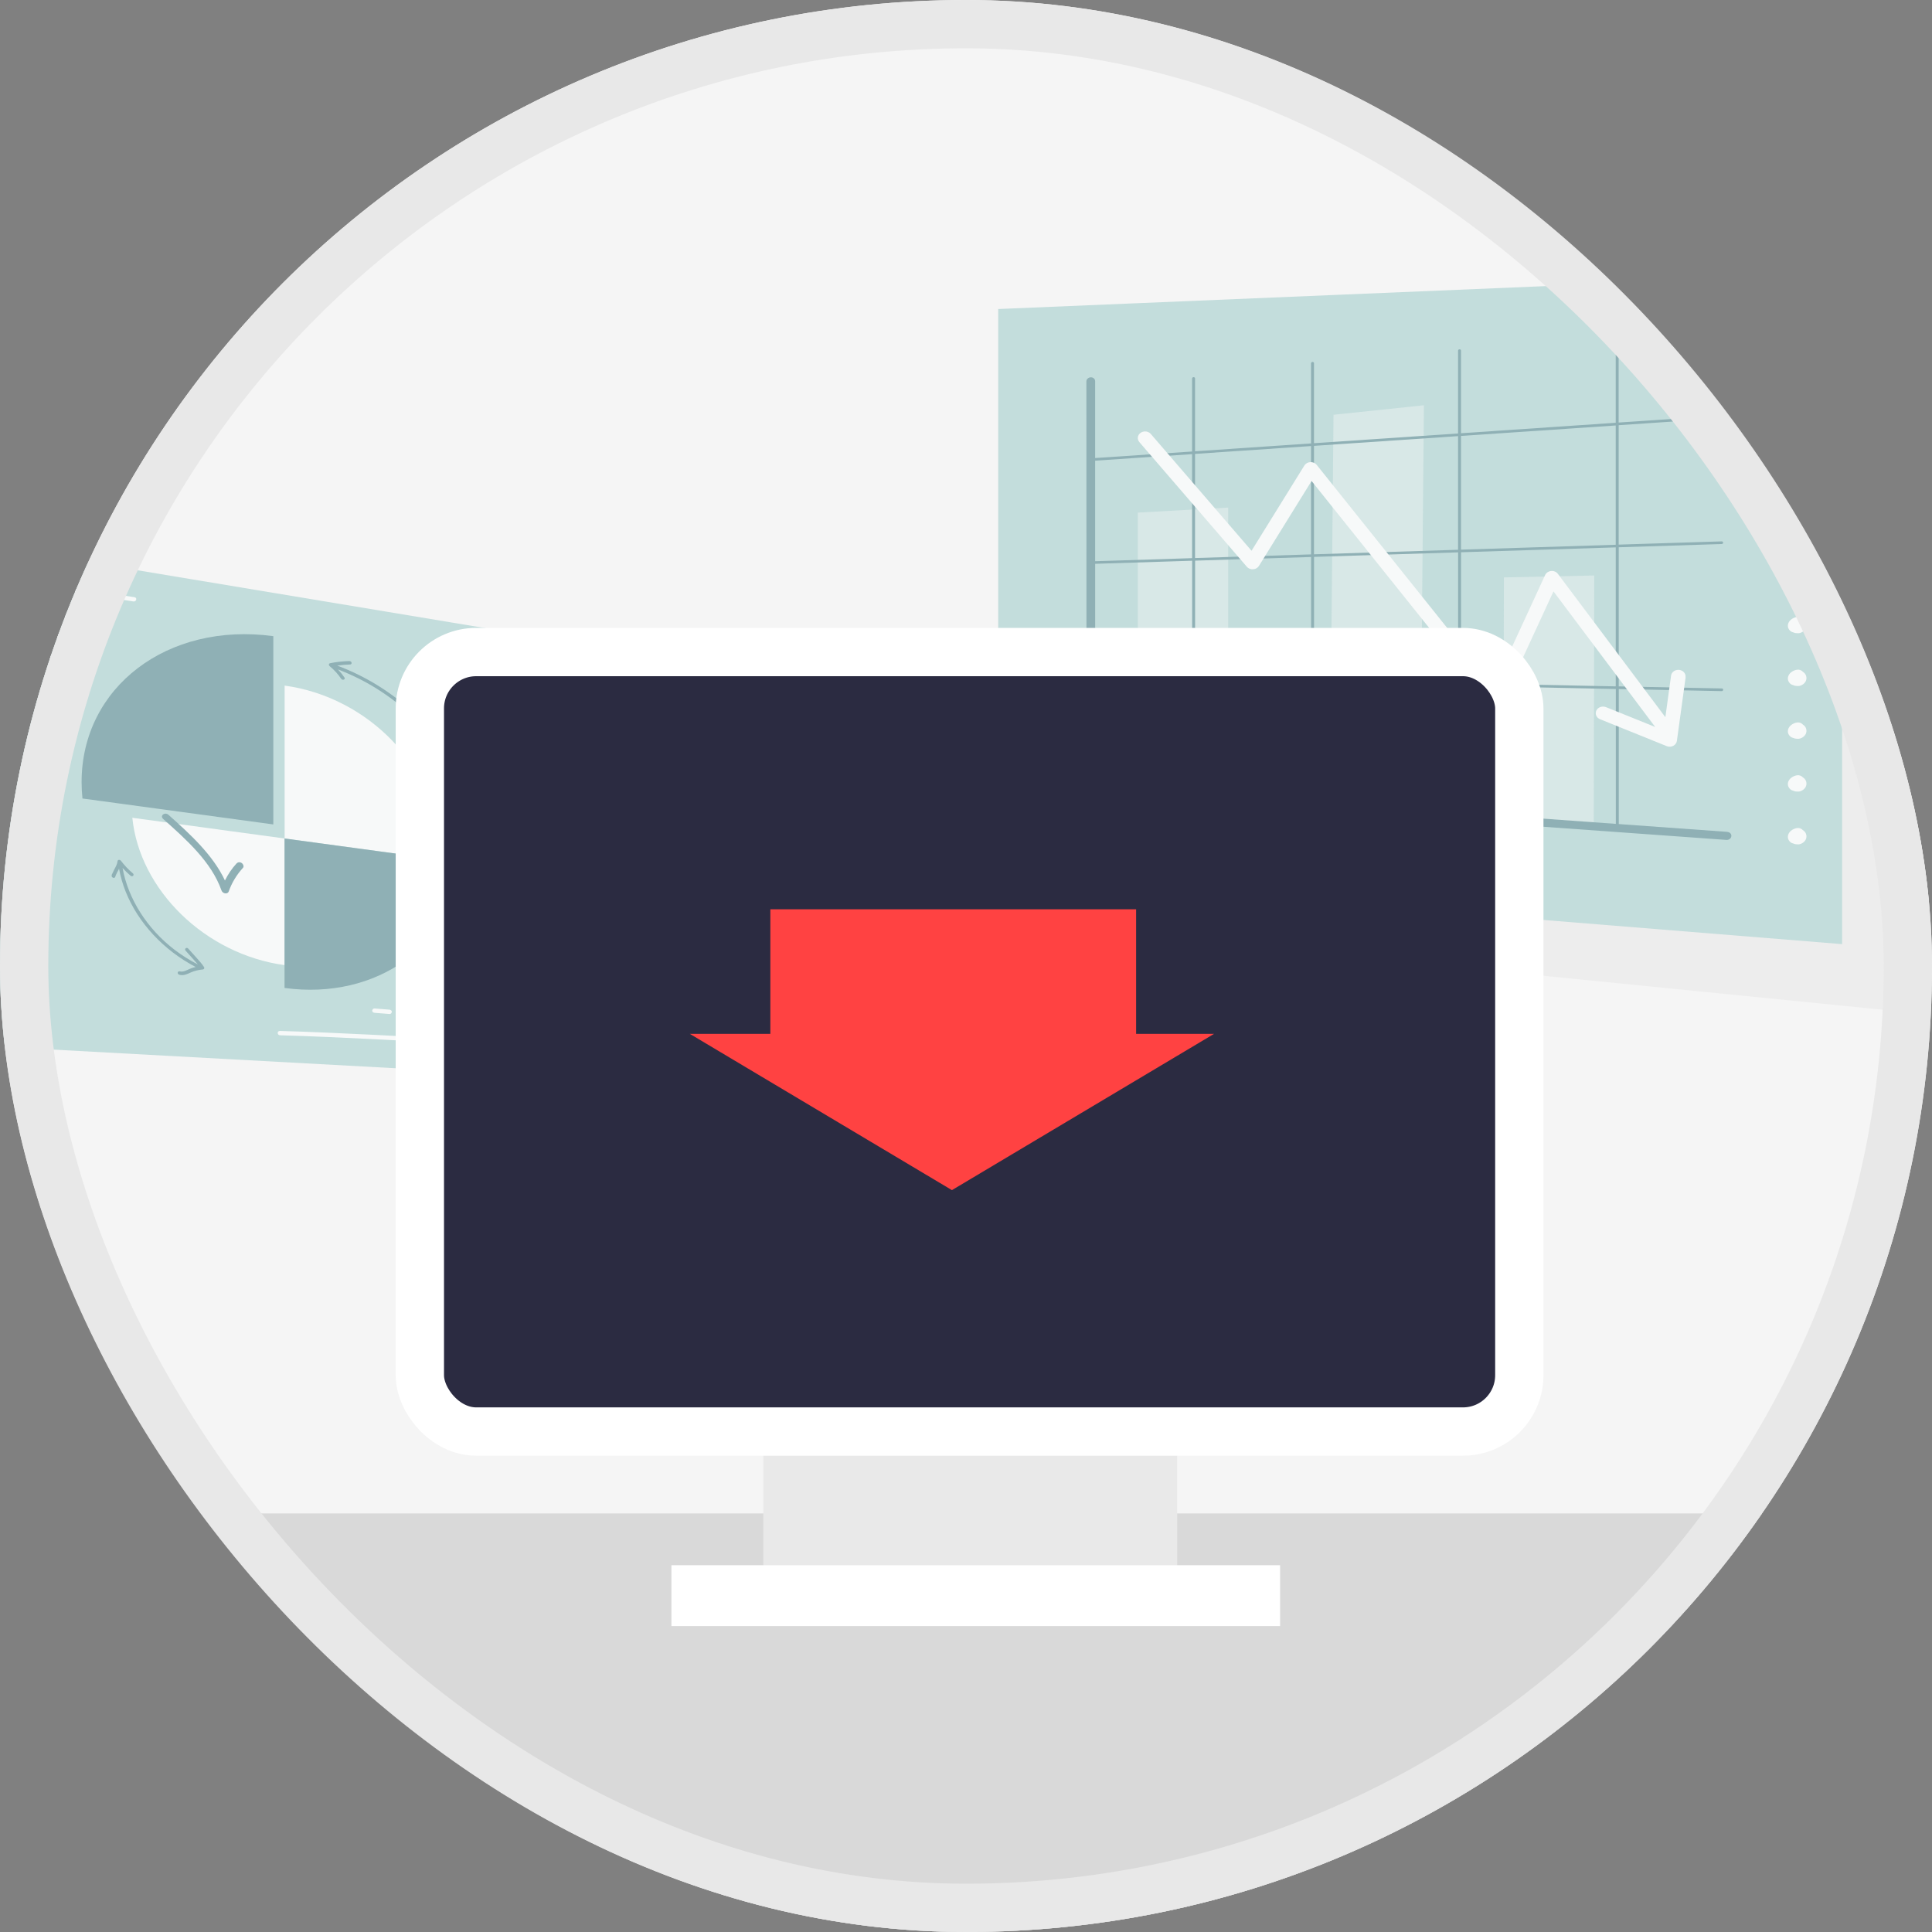 <svg width="120" height="120" viewBox="0 0 120 120" fill="none" xmlns="http://www.w3.org/2000/svg">
<rect x="0" y="0" width="120" height="120" fill="#808080" stroke="none"/>
<g clip-path="url(#clip0_333_1415)">
<rect width="120" height="120" rx="60" fill="#F5F5F5"/>
<rect x="4" y="94" width="132" height="30" fill="#D9D9D9"/>
<g style="mix-blend-mode:multiply">
<path d="M76.285 30.247V58.649L119.805 63V28.424L76.285 30.247Z" fill="#EDEDED"/>
</g>
<g style="mix-blend-mode:multiply">
<path d="M62 19.194V54.4L114.418 58.642V17L62 19.194Z" fill="#C3DDDC"/>
</g>
<path opacity="0.4" d="M70.672 49.208V31.839L76.285 31.526V49.671L70.672 49.208Z" fill="#F7F9F9"/>
<path opacity="0.4" d="M82.597 50.004L82.826 25.762L88.443 25.172L88.21 50.467L82.597 50.004Z" fill="#F7F9F9"/>
<path opacity="0.4" d="M93.375 50.904L93.41 35.863L99.021 35.745L98.989 51.368L93.375 50.904Z" fill="#F7F9F9"/>
<g style="mix-blend-mode:multiply">
<path d="M107.294 51.669L100.545 51.184V42.797L106.935 42.926C106.935 42.926 106.938 42.926 106.94 42.926C106.988 42.926 107.027 42.89 107.03 42.845C107.033 42.799 106.996 42.761 106.945 42.761L100.542 42.632V33.992L106.938 33.791C106.988 33.791 107.027 33.75 107.027 33.705C107.027 33.66 106.988 33.624 106.938 33.626L100.539 33.827V26.41L107.26 25.956C107.31 25.953 107.349 25.913 107.347 25.867C107.347 25.822 107.31 25.786 107.252 25.791L100.537 26.245V20.971C100.537 20.926 100.495 20.89 100.444 20.892C100.394 20.892 100.355 20.933 100.355 20.979V26.259L90.746 26.909V21.774C90.746 21.729 90.703 21.693 90.653 21.695C90.603 21.695 90.563 21.736 90.563 21.781V26.924L81.614 27.528V22.558C81.614 22.513 81.572 22.477 81.522 22.479C81.472 22.482 81.432 22.52 81.432 22.565V27.542L74.226 28.03V23.504C74.226 23.459 74.184 23.423 74.134 23.425C74.084 23.425 74.044 23.466 74.044 23.511V28.044L68.021 28.45V23.674C68.021 23.538 67.899 23.43 67.749 23.435C67.598 23.44 67.477 23.554 67.477 23.691L67.485 49.093C67.485 49.218 67.588 49.32 67.725 49.33L107.236 52.169C107.236 52.169 107.257 52.169 107.268 52.169C107.405 52.164 107.521 52.068 107.537 51.941C107.553 51.805 107.447 51.686 107.299 51.676L107.294 51.669ZM100.365 51.172L90.753 50.481V42.601L100.362 42.794V51.172H100.365ZM68.021 35.019L74.047 34.828V42.099L68.023 41.977V35.017L68.021 35.019ZM74.226 34.823L81.435 34.596V42.25L74.229 42.104V34.823H74.226ZM81.614 34.589L90.566 34.307V42.434L81.617 42.255V34.591L81.614 34.589ZM81.438 42.415V49.812L74.231 49.294V42.269L81.438 42.415ZM81.617 42.419L90.569 42.599V50.469L81.62 49.827V42.419H81.617ZM100.36 42.632L90.748 42.438V34.302L100.357 33.999V42.63L100.36 42.632ZM100.355 26.427V33.836L90.746 34.14V27.076L100.355 26.427ZM90.563 27.088V34.147L81.614 34.429V27.693L90.563 27.088ZM81.432 27.705V34.434L74.226 34.661V28.192L81.432 27.705ZM74.044 28.204V34.668L68.021 34.859V28.613L74.044 28.207V28.204ZM68.023 42.147L74.049 42.269V49.284L68.026 48.852V42.147H68.023Z" fill="#8FB0B5"/>
</g>
<path d="M104.696 42.071L104.154 46.02C104.136 46.149 104.051 46.264 103.927 46.326C103.803 46.391 103.65 46.395 103.521 46.343L99.383 44.673C99.153 44.58 99.053 44.338 99.153 44.13C99.256 43.922 99.523 43.832 99.752 43.922L102.805 45.153L96.489 36.732L93.315 43.617C93.251 43.753 93.111 43.848 92.948 43.865C92.784 43.882 92.626 43.817 92.528 43.698L81.464 29.875L78.195 35.151C78.121 35.27 77.986 35.349 77.833 35.358C77.68 35.37 77.535 35.311 77.442 35.201L70.767 27.459C70.614 27.28 70.648 27.021 70.846 26.883C70.928 26.826 71.028 26.797 71.123 26.797C71.258 26.797 71.393 26.852 71.48 26.955L77.735 34.209L81.018 28.912C81.094 28.79 81.231 28.711 81.387 28.704C81.543 28.697 81.691 28.759 81.781 28.873L92.787 42.625L95.971 35.717C96.034 35.578 96.177 35.483 96.344 35.466C96.51 35.449 96.671 35.519 96.763 35.643L103.439 44.544L103.793 41.963C103.822 41.755 104.017 41.605 104.241 41.605C104.26 41.605 104.278 41.605 104.297 41.607C104.545 41.636 104.722 41.839 104.69 42.063L104.696 42.071Z" fill="#F7F9F9"/>
<path d="M111.973 38.441C111.931 38.395 111.878 38.36 111.809 38.336C111.688 38.293 111.556 38.321 111.442 38.367C111.358 38.4 111.279 38.448 111.215 38.508C111.075 38.639 111.001 38.842 111.078 39.019C111.12 39.115 111.189 39.201 111.294 39.248C111.323 39.263 111.358 39.27 111.389 39.28C111.45 39.311 111.519 39.327 111.588 39.327C111.664 39.337 111.743 39.334 111.817 39.311C111.999 39.253 112.155 39.11 112.192 38.933C112.232 38.744 112.153 38.548 111.973 38.446V38.441Z" fill="#F7F9F9"/>
<path d="M111.973 41.719C111.931 41.674 111.878 41.638 111.809 41.614C111.688 41.571 111.556 41.6 111.442 41.645C111.358 41.679 111.279 41.726 111.215 41.786C111.075 41.918 111.001 42.121 111.078 42.297C111.12 42.393 111.189 42.479 111.294 42.527C111.323 42.541 111.358 42.548 111.389 42.558C111.45 42.589 111.519 42.606 111.588 42.606C111.664 42.615 111.743 42.613 111.817 42.589C111.999 42.532 112.155 42.388 112.192 42.212C112.232 42.023 112.153 41.827 111.973 41.724V41.719Z" fill="#F7F9F9"/>
<path d="M111.973 44.998C111.931 44.952 111.878 44.916 111.809 44.892C111.688 44.849 111.556 44.878 111.442 44.923C111.358 44.957 111.279 45.005 111.215 45.065C111.075 45.196 111.001 45.399 111.078 45.576C111.12 45.672 111.189 45.758 111.294 45.805C111.323 45.82 111.358 45.827 111.389 45.836C111.45 45.867 111.519 45.884 111.588 45.884C111.664 45.894 111.743 45.891 111.817 45.867C111.999 45.81 112.155 45.667 112.192 45.49C112.232 45.301 112.153 45.105 111.973 45.002V44.998Z" fill="#F7F9F9"/>
<path d="M111.973 48.276C111.931 48.231 111.878 48.195 111.809 48.171C111.688 48.128 111.556 48.157 111.442 48.202C111.358 48.235 111.279 48.283 111.215 48.343C111.075 48.474 111.001 48.677 111.078 48.854C111.12 48.95 111.189 49.036 111.294 49.084C111.323 49.098 111.358 49.105 111.389 49.115C111.45 49.146 111.519 49.163 111.588 49.163C111.664 49.172 111.743 49.17 111.817 49.146C111.999 49.088 112.155 48.945 112.192 48.768C112.232 48.58 112.153 48.383 111.973 48.281V48.276Z" fill="#F7F9F9"/>
<path d="M111.973 51.554C111.931 51.509 111.878 51.473 111.809 51.449C111.688 51.406 111.556 51.435 111.442 51.48C111.358 51.514 111.279 51.562 111.215 51.621C111.075 51.753 111.001 51.956 111.078 52.133C111.12 52.228 111.189 52.314 111.294 52.362C111.323 52.376 111.358 52.383 111.389 52.393C111.45 52.424 111.519 52.441 111.588 52.441C111.664 52.45 111.743 52.448 111.817 52.424C111.999 52.367 112.155 52.223 112.192 52.047C112.232 51.858 112.153 51.662 111.973 51.557V51.554Z" fill="#F7F9F9"/>
<g style="mix-blend-mode:multiply">
<path d="M34 39.654V66.865L0 65.012V34L34 39.654Z" fill="#C3DDDC"/>
</g>
<path d="M17.679 42.584C22.928 43.297 27.181 47.763 27.181 52.556C27.181 52.831 27.166 53.1 27.139 53.365L17.679 52.08V42.583V42.584Z" fill="#F7F9F9"/>
<path d="M17.679 52.08V59.946C12.732 59.274 8.669 55.267 8.219 50.794L17.679 52.08Z" fill="#F7F9F9"/>
<g style="mix-blend-mode:multiply">
<path d="M28.191 49.919C28.518 50.215 28.843 50.509 29.171 50.803C28.874 49.279 28.223 47.775 27.27 46.412C26.292 45.015 24.994 43.791 23.509 42.845C22.714 42.336 21.867 41.914 20.991 41.58C21.139 41.736 21.274 41.902 21.393 42.078C21.478 42.203 21.276 42.282 21.191 42.158C20.998 41.874 20.758 41.608 20.484 41.383C20.401 41.316 20.413 41.212 20.511 41.191C20.895 41.115 21.291 41.071 21.692 41.059C21.753 41.057 21.817 41.093 21.836 41.152C21.852 41.207 21.817 41.27 21.755 41.272C21.482 41.281 21.214 41.304 20.948 41.342C22.602 41.958 24.153 42.896 25.466 44.072C26.804 45.272 27.875 46.721 28.583 48.271C28.932 49.033 29.194 49.816 29.361 50.605C29.454 50.408 29.563 50.218 29.691 50.043C29.768 49.935 29.97 50.071 29.893 50.178C29.689 50.463 29.529 50.773 29.419 51.107C29.394 51.186 29.29 51.188 29.224 51.128C28.826 50.767 28.425 50.407 28.027 50.048C27.911 49.944 28.077 49.816 28.192 49.919H28.191ZM20.779 41.37C20.779 41.37 20.783 41.374 20.787 41.376C20.787 41.372 20.789 41.37 20.791 41.369C20.787 41.369 20.783 41.369 20.779 41.37Z" fill="#8FB0B5"/>
<path d="M28.102 44.59C27.861 44.211 27.599 43.844 27.316 43.488C27.276 43.439 27.268 43.374 27.316 43.337C27.357 43.305 27.441 43.309 27.482 43.36C27.776 43.731 28.052 44.116 28.302 44.51C28.383 44.637 28.181 44.716 28.1 44.591L28.102 44.59Z" fill="#8FB0B5"/>
<path d="M28.574 43.933C28.574 43.933 28.574 43.935 28.574 43.937C28.57 43.944 28.566 43.955 28.562 43.962C28.562 43.962 28.562 43.962 28.562 43.963C28.556 43.97 28.549 43.977 28.543 43.984C28.543 43.984 28.543 43.984 28.541 43.986C28.541 43.986 28.541 43.986 28.539 43.988C28.532 43.993 28.522 43.998 28.514 44.002C28.512 44.002 28.51 44.002 28.506 44.004C28.497 44.007 28.485 44.009 28.476 44.011C28.476 44.011 28.474 44.011 28.472 44.011C28.441 44.013 28.425 44.011 28.397 44C28.395 44 28.393 44 28.389 43.998C28.381 43.995 28.364 43.988 28.354 43.979C28.345 43.972 28.337 43.965 28.329 43.958C28.329 43.958 28.327 43.956 28.325 43.955C28.316 43.946 28.308 43.933 28.302 43.925C28.297 43.916 28.293 43.905 28.287 43.897C28.283 43.886 28.277 43.875 28.275 43.865C28.275 43.858 28.271 43.851 28.271 43.844C28.271 43.835 28.27 43.824 28.268 43.816C28.268 43.801 28.27 43.787 28.277 43.775C28.279 43.766 28.285 43.759 28.293 43.754C28.3 43.743 28.312 43.736 28.325 43.731C28.335 43.729 28.345 43.726 28.352 43.724C28.362 43.724 28.374 43.724 28.383 43.724C28.399 43.724 28.414 43.731 28.427 43.74C28.443 43.747 28.454 43.756 28.464 43.766C28.466 43.768 28.468 43.77 28.47 43.773C28.477 43.773 28.487 43.773 28.495 43.777C28.505 43.782 28.514 43.787 28.522 43.791C28.539 43.803 28.553 43.817 28.564 43.835C28.568 43.842 28.574 43.856 28.576 43.863C28.576 43.863 28.576 43.865 28.576 43.867C28.576 43.874 28.58 43.889 28.58 43.897C28.58 43.897 28.58 43.898 28.58 43.9C28.58 43.905 28.578 43.923 28.576 43.928L28.574 43.933Z" fill="#8FB0B5"/>
<path d="M27.311 44C27.332 43.998 27.351 44 27.372 44.009C27.382 44.014 27.391 44.02 27.399 44.023C27.416 44.035 27.43 44.05 27.441 44.067C27.465 44.102 27.488 44.136 27.509 44.171C27.517 44.185 27.522 44.197 27.522 44.213C27.526 44.227 27.524 44.241 27.52 44.255C27.517 44.264 27.513 44.271 27.509 44.28C27.501 44.291 27.491 44.299 27.478 44.306C27.47 44.312 27.463 44.315 27.453 44.317C27.439 44.322 27.424 44.322 27.409 44.32C27.399 44.317 27.387 44.315 27.378 44.312C27.359 44.305 27.341 44.292 27.326 44.276C27.301 44.245 27.274 44.213 27.249 44.18C27.237 44.169 27.23 44.157 27.224 44.143C27.216 44.129 27.212 44.115 27.214 44.1C27.214 44.086 27.216 44.072 27.224 44.06C27.228 44.048 27.237 44.037 27.249 44.028C27.253 44.027 27.257 44.023 27.26 44.021C27.266 44.016 27.272 44.011 27.282 44.007C27.291 44.005 27.301 44.002 27.309 44H27.311Z" fill="#8FB0B5"/>
<path d="M10.138 50.869C9.907 50.664 10.238 50.408 10.468 50.613C11.825 51.823 13.227 53.107 13.972 54.688C14.161 54.307 14.398 53.951 14.688 53.635C14.764 53.552 14.891 53.524 15.008 53.601C15.108 53.668 15.168 53.821 15.091 53.904C14.7 54.331 14.402 54.822 14.207 55.367C14.138 55.564 13.83 55.515 13.756 55.306C13.136 53.541 11.582 52.157 10.136 50.868L10.138 50.869Z" fill="#8FB0B5"/>
<path d="M6.965 54.28C6.965 54.28 6.969 54.275 6.971 54.273C7.011 54.182 7.052 54.092 7.098 54.004C7.183 53.844 7.281 53.684 7.3 53.496C7.312 53.387 7.446 53.378 7.518 53.471C7.731 53.754 7.984 54.018 8.261 54.252C8.311 54.294 8.301 54.372 8.261 54.403C8.213 54.442 8.145 54.423 8.095 54.38C7.922 54.233 7.762 54.074 7.612 53.909C7.959 55.83 9.137 57.693 10.857 59.003C11.305 59.344 11.787 59.647 12.289 59.904C12.208 59.805 12.122 59.71 12.037 59.615C11.867 59.427 11.698 59.237 11.529 59.049C11.427 58.935 11.59 58.806 11.694 58.921C11.871 59.118 12.049 59.316 12.226 59.513C12.386 59.691 12.545 59.869 12.674 60.066C12.715 60.127 12.674 60.206 12.605 60.214C12.334 60.236 12.079 60.301 11.842 60.405C11.634 60.498 11.413 60.611 11.153 60.548C11.09 60.532 11.038 60.488 11.036 60.425C11.036 60.372 11.09 60.319 11.153 60.333C11.4 60.393 11.6 60.254 11.798 60.173C11.912 60.127 12.029 60.09 12.151 60.06C10.165 59.021 8.584 57.33 7.805 55.381C7.618 54.913 7.483 54.437 7.394 53.958C7.375 53.999 7.354 54.038 7.333 54.078C7.29 54.157 7.246 54.238 7.211 54.322C7.2 54.351 7.188 54.382 7.171 54.409C7.171 54.412 7.171 54.417 7.171 54.409C7.171 54.409 7.171 54.41 7.169 54.412C7.169 54.419 7.169 54.431 7.169 54.433C7.161 54.489 7.121 54.533 7.052 54.525C6.994 54.518 6.928 54.46 6.934 54.402C6.938 54.368 6.94 54.331 6.953 54.3C6.957 54.292 6.961 54.287 6.965 54.28ZM7.169 54.407C7.169 54.407 7.169 54.407 7.169 54.409C7.169 54.409 7.169 54.409 7.169 54.407Z" fill="#8FB0B5"/>
<path d="M16.976 39.513V51.207L5.122 49.596C5.087 49.26 5.068 48.924 5.068 48.584C5.068 42.681 10.4 38.619 16.976 39.513Z" fill="#8FB0B5"/>
<path d="M17.673 61.364V52.08L28.651 53.571C28.129 58.708 23.415 62.143 17.673 61.364Z" fill="#8FB0B5"/>
</g>
<path d="M32.24 62.01C30.573 61.825 28.897 61.705 27.216 61.652C27.027 61.647 27.014 61.376 27.205 61.383C28.911 61.438 30.613 61.559 32.306 61.747C32.494 61.769 32.425 62.031 32.238 62.01H32.24Z" fill="#F7F9F9"/>
<path d="M25.541 63.019C25.354 63.007 25.339 62.738 25.529 62.75C27.807 62.901 30.087 63.053 32.365 63.204C32.552 63.216 32.567 63.487 32.377 63.473C30.099 63.322 27.819 63.17 25.541 63.019Z" fill="#F7F9F9"/>
<path d="M24.195 62.982L23.273 62.908C23.195 62.903 23.119 62.859 23.119 62.778C23.119 62.713 23.178 62.632 23.261 62.638C23.569 62.662 23.875 62.687 24.183 62.711C24.26 62.717 24.337 62.761 24.337 62.842C24.337 62.907 24.278 62.988 24.195 62.982Z" fill="#F7F9F9"/>
<path d="M30.392 64.525C31.043 64.56 31.691 64.608 32.338 64.669C32.417 64.676 32.465 64.766 32.448 64.831C32.429 64.91 32.35 64.94 32.271 64.931C31.649 64.871 31.027 64.826 30.403 64.792C30.324 64.789 30.253 64.741 30.249 64.662C30.245 64.595 30.311 64.518 30.392 64.522V64.525Z" fill="#F7F9F9"/>
<path d="M17.388 64.034C19.248 64.085 21.106 64.173 22.962 64.263C24.591 64.342 26.221 64.428 27.848 64.52C28.171 64.537 28.497 64.557 28.82 64.574C29.009 64.585 29.022 64.856 28.832 64.843C27.904 64.791 26.975 64.74 26.047 64.69C24.158 64.59 22.271 64.495 20.382 64.412C19.389 64.37 18.393 64.33 17.398 64.303C17.209 64.298 17.195 64.029 17.386 64.034H17.388Z" fill="#F7F9F9"/>
<path d="M8.284 37.356C6.087 37.015 3.892 36.675 1.695 36.334C1.508 36.304 1.579 36.042 1.766 36.072C3.963 36.413 6.158 36.753 8.355 37.094C8.542 37.124 8.471 37.386 8.284 37.356Z" fill="#F7F9F9"/>
<path d="M5.609 38.574C4.311 38.361 3.013 38.15 1.716 37.937C1.529 37.907 1.6 37.645 1.787 37.675C3.085 37.888 4.383 38.099 5.68 38.312C5.867 38.341 5.796 38.603 5.609 38.574Z" fill="#F7F9F9"/>
<path d="M4.701 39.845C3.728 39.659 2.756 39.471 1.783 39.284C1.597 39.249 1.668 38.987 1.855 39.022C2.827 39.209 3.799 39.397 4.772 39.583C4.959 39.618 4.887 39.88 4.701 39.845Z" fill="#F7F9F9"/>
<path d="M6.129 40.201C5.994 40.167 5.86 40.134 5.723 40.1C5.686 40.092 5.654 40.071 5.632 40.041C5.613 40.013 5.603 39.97 5.615 39.937C5.636 39.868 5.713 39.819 5.794 39.838C5.929 39.872 6.064 39.905 6.2 39.939C6.237 39.947 6.27 39.968 6.291 39.998C6.31 40.026 6.32 40.069 6.308 40.102C6.287 40.171 6.21 40.22 6.129 40.201Z" fill="#F7F9F9"/>
<path d="M5.12 41.348C4.005 41.13 2.892 40.911 1.777 40.693C1.591 40.656 1.662 40.394 1.849 40.431C2.963 40.649 4.076 40.867 5.191 41.086C5.378 41.122 5.307 41.385 5.12 41.348Z" fill="#F7F9F9"/>
<rect x="47.411" y="86.634" width="25.707" height="12.854" fill="#E9E9E9"/>
<rect x="41.703" y="97.219" width="37.805" height="3.78" fill="white"/>
<rect x="26.078" y="40.5" width="68.289" height="48.415" rx="3.5" fill="#2B2B41" stroke="white" stroke-width="3"/>
<path fill-rule="evenodd" clip-rule="evenodd" d="M70.566 56.477H47.848V64.213L42.844 64.213L59.126 73.921L75.409 64.213L70.566 64.213V56.477Z" fill="#FF4242"/>
</g>
<rect x="1.5" y="1.5" width="117" height="117" rx="58.5" stroke="#E8E8E8" stroke-width="3"/>
<defs>
<clipPath id="clip0_333_1415">
<rect width="120" height="120" rx="60" fill="white"/>
</clipPath>
</defs>
</svg>
